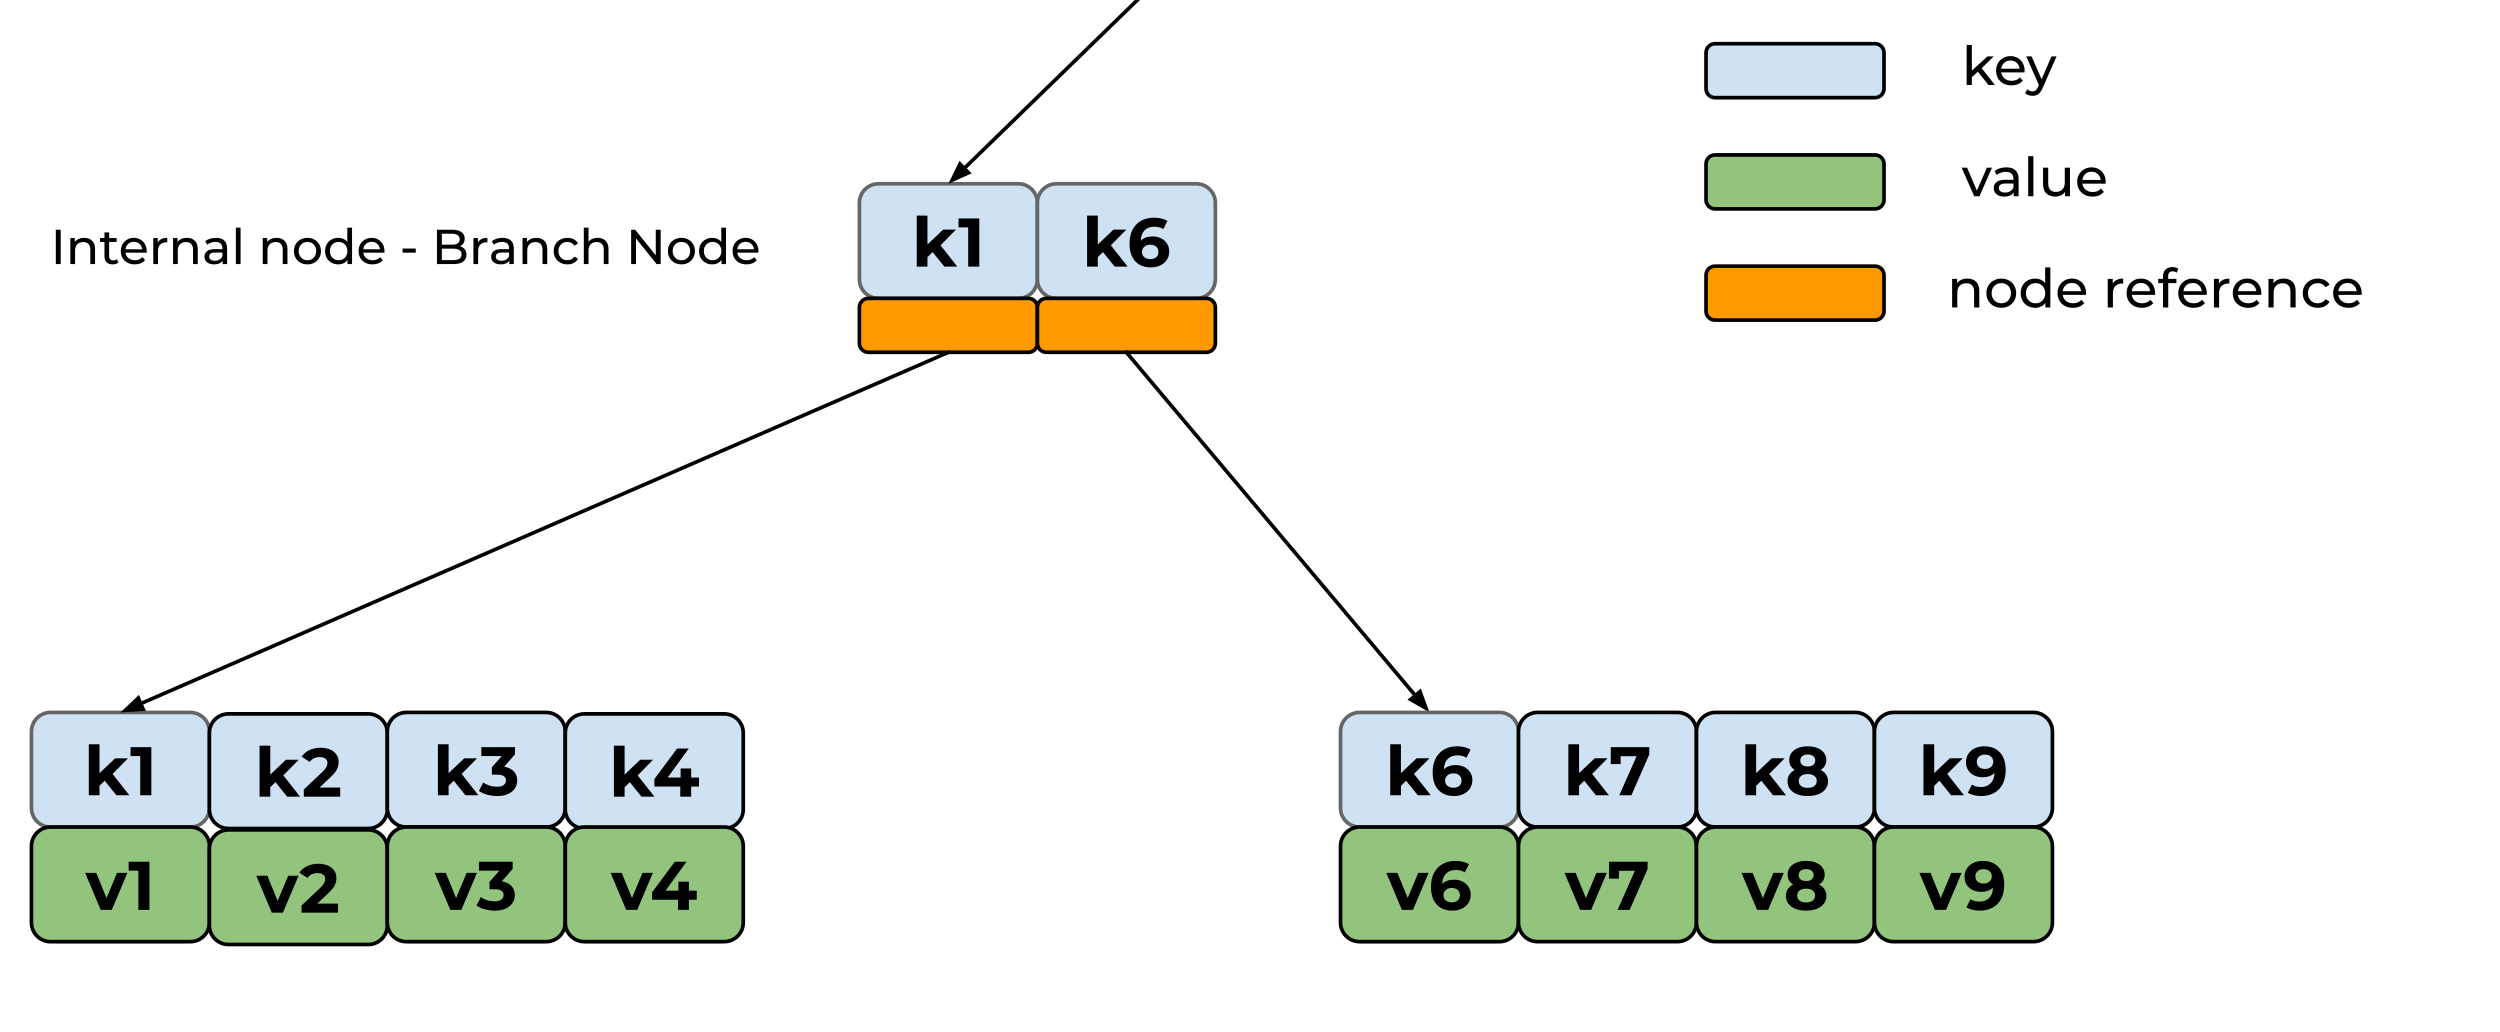 <svg version="1.1" viewBox="0.0 0.0 678.659 280.249" fill="none" stroke="none" stroke-linecap="square" stroke-miterlimit="10" xmlns:xlink="http://www.w3.org/1999/xlink" xmlns="http://www.w3.org/2000/svg"><clipPath id="p.0"><path d="m0 0l678.659 0l0 280.249l-678.659 0l0 -280.249z" clip-rule="nonzero"/></clipPath><g clip-path="url(#p.0)"><path fill="#000000" fill-opacity="0.0" d="m0 0l678.659 0l0 280.249l-678.659 0z" fill-rule="evenodd"/><path fill="#cfe2f3" d="m233.297 55.075l0 0c0 -2.864 2.322 -5.186 5.186 -5.186l37.942 0c1.376 0 2.695 0.546 3.667 1.519c0.973 0.973 1.519 2.292 1.519 3.667l0 20.745c0 2.864 -2.322 5.186 -5.186 5.186l-37.942 0c-2.864 0 -5.186 -2.322 -5.186 -5.186z" fill-rule="evenodd"/><path stroke="#666666" stroke-width="1.0" stroke-linejoin="round" stroke-linecap="butt" d="m233.297 55.075l0 0c0 -2.864 2.322 -5.186 5.186 -5.186l37.942 0c1.376 0 2.695 0.546 3.667 1.519c0.973 0.973 1.519 2.292 1.519 3.667l0 20.745c0 2.864 -2.322 5.186 -5.186 5.186l-37.942 0c-2.864 0 -5.186 -2.322 -5.186 -5.186z" fill-rule="evenodd"/><path fill="#000000" d="m253.177 68.43l-1.406 1.375l0 2.562l-2.906 0l0 -13.844l2.906 0l0 7.844l4.25 -4.031l3.484 0l-4.187 4.25l4.547 5.781l-3.516 0l-3.172 -3.938zm12.665 -9.125l0 13.062l-3.016 0l0 -10.641l-2.625 0l0 -2.422l5.641 0z" fill-rule="nonzero"/><path fill="#ff9900" d="m233.297 83.432l0 0c0 -1.348 1.093 -2.441 2.441 -2.441l43.433 0c0.647 0 1.268 0.257 1.726 0.715c0.458 0.458 0.715 1.079 0.715 1.726l0 9.764c0 1.348 -1.093 2.441 -2.441 2.441l-43.433 0c-1.348 0 -2.441 -1.093 -2.441 -2.441z" fill-rule="evenodd"/><path stroke="#000000" stroke-width="1.0" stroke-linejoin="round" stroke-linecap="butt" d="m233.297 83.432l0 0c0 -1.348 1.093 -2.441 2.441 -2.441l43.433 0c0.647 0 1.268 0.257 1.726 0.715c0.458 0.458 0.715 1.079 0.715 1.726l0 9.764c0 1.348 -1.093 2.441 -2.441 2.441l-43.433 0c-1.348 0 -2.441 -1.093 -2.441 -2.441z" fill-rule="evenodd"/><path fill="#cfe2f3" d="m281.611 55.075l0 0c0 -2.864 2.322 -5.186 5.186 -5.186l37.942 0c1.376 0 2.695 0.546 3.667 1.519c0.973 0.973 1.519 2.292 1.519 3.667l0 20.745c0 2.864 -2.322 5.186 -5.186 5.186l-37.942 0c-2.864 0 -5.186 -2.322 -5.186 -5.186z" fill-rule="evenodd"/><path stroke="#666666" stroke-width="1.0" stroke-linejoin="round" stroke-linecap="butt" d="m281.611 55.075l0 0c0 -2.864 2.322 -5.186 5.186 -5.186l37.942 0c1.376 0 2.695 0.546 3.667 1.519c0.973 0.973 1.519 2.292 1.519 3.667l0 20.745c0 2.864 -2.322 5.186 -5.186 5.186l-37.942 0c-2.864 0 -5.186 -2.322 -5.186 -5.186z" fill-rule="evenodd"/><path fill="#000000" d="m299.419 68.43l-1.406 1.375l0 2.562l-2.906 0l0 -13.844l2.906 0l0 7.844l4.25 -4.031l3.484 0l-4.188 4.25l4.547 5.781l-3.516 0l-3.172 -3.938zm13.486 -4.25q1.25 0 2.266 0.5q1.031 0.5 1.625 1.438q0.609 0.922 0.609 2.125q0 1.312 -0.656 2.297q-0.656 0.984 -1.781 1.516q-1.125 0.531 -2.516 0.531q-2.734 0 -4.281 -1.672q-1.547 -1.688 -1.547 -4.797q0 -2.219 0.828 -3.797q0.844 -1.594 2.344 -2.406q1.5 -0.828 3.484 -0.828q1.047 0 2.0 0.234q0.969 0.234 1.641 0.656l-1.125 2.219q-0.969 -0.656 -2.438 -0.656q-1.672 0 -2.641 0.984q-0.969 0.969 -1.047 2.812q1.156 -1.156 3.234 -1.156zm-0.609 6.156q0.969 0 1.562 -0.516q0.609 -0.531 0.609 -1.422q0 -0.906 -0.609 -1.438q-0.594 -0.531 -1.609 -0.531q-0.984 0 -1.625 0.562q-0.625 0.547 -0.625 1.406q0 0.859 0.609 1.406q0.609 0.531 1.688 0.531z" fill-rule="nonzero"/><path fill="#ff9900" d="m281.612 83.432l0 0c0 -1.348 1.093 -2.441 2.441 -2.441l43.433 0c0.647 0 1.268 0.257 1.726 0.715c0.458 0.458 0.715 1.079 0.715 1.726l0 9.764c0 1.348 -1.093 2.441 -2.441 2.441l-43.433 0c-1.348 0 -2.441 -1.093 -2.441 -2.441z" fill-rule="evenodd"/><path stroke="#000000" stroke-width="1.0" stroke-linejoin="round" stroke-linecap="butt" d="m281.612 83.432l0 0c0 -1.348 1.093 -2.441 2.441 -2.441l43.433 0c0.647 0 1.268 0.257 1.726 0.715c0.458 0.458 0.715 1.079 0.715 1.726l0 9.764c0 1.348 -1.093 2.441 -2.441 2.441l-43.433 0c-1.348 0 -2.441 -1.093 -2.441 -2.441z" fill-rule="evenodd"/><path fill="#cfe2f3" d="m8.538 198.589l0 0c0 -2.864 2.322 -5.186 5.186 -5.186l37.942 0c1.376 0 2.695 0.546 3.667 1.519c0.973 0.973 1.519 2.292 1.519 3.667l0 20.745c0 2.864 -2.322 5.186 -5.186 5.186l-37.942 0c-2.864 0 -5.186 -2.322 -5.186 -5.186z" fill-rule="evenodd"/><path stroke="#666666" stroke-width="1.0" stroke-linejoin="round" stroke-linecap="butt" d="m8.538 198.589l0 0c0 -2.864 2.322 -5.186 5.186 -5.186l37.942 0c1.376 0 2.695 0.546 3.667 1.519c0.973 0.973 1.519 2.292 1.519 3.667l0 20.745c0 2.864 -2.322 5.186 -5.186 5.186l-37.942 0c-2.864 0 -5.186 -2.322 -5.186 -5.186z" fill-rule="evenodd"/><path fill="#000000" d="m28.418 211.944l-1.406 1.375l0 2.562l-2.906 0l0 -13.844l2.906 0l0 7.844l4.25 -4.031l3.484 0l-4.187 4.25l4.547 5.781l-3.516 0l-3.172 -3.938zm12.665 -9.125l0 13.062l-3.016 0l0 -10.641l-2.625 0l0 -2.422l5.641 0z" fill-rule="nonzero"/><path fill="#93c47d" d="m8.537 229.697l0 0c0 -2.864 2.322 -5.186 5.186 -5.186l37.942 0c1.376 0 2.695 0.546 3.667 1.519c0.973 0.973 1.519 2.292 1.519 3.667l0 20.745c0 2.864 -2.322 5.186 -5.186 5.186l-37.942 0c-2.864 0 -5.186 -2.322 -5.186 -5.186z" fill-rule="evenodd"/><path stroke="#000000" stroke-width="1.0" stroke-linejoin="round" stroke-linecap="butt" d="m8.537 229.697l0 0c0 -2.864 2.322 -5.186 5.186 -5.186l37.942 0c1.376 0 2.695 0.546 3.667 1.519c0.973 0.973 1.519 2.292 1.519 3.667l0 20.745c0 2.864 -2.322 5.186 -5.186 5.186l-37.942 0c-2.864 0 -5.186 -2.322 -5.186 -5.186z" fill-rule="evenodd"/><path fill="#000000" d="m34.586 236.958l-4.234 10.031l-3.016 0l-4.219 -10.031l3.016 0l2.781 6.828l2.859 -6.828l2.812 0zm5.983 -3.031l0 13.062l-3.016 0l0 -10.641l-2.625 0l0 -2.422l5.641 0z" fill-rule="nonzero"/><path fill="#cfe2f3" d="m56.838 198.975l0 0c0 -2.864 2.322 -5.186 5.186 -5.186l37.942 0c1.376 0 2.695 0.546 3.667 1.519c0.973 0.973 1.519 2.292 1.519 3.667l0 20.745c0 2.864 -2.322 5.186 -5.186 5.186l-37.942 0c-2.864 0 -5.186 -2.322 -5.186 -5.186z" fill-rule="evenodd"/><path stroke="#000000" stroke-width="1.0" stroke-linejoin="round" stroke-linecap="butt" d="m56.838 198.975l0 0c0 -2.864 2.322 -5.186 5.186 -5.186l37.942 0c1.376 0 2.695 0.546 3.667 1.519c0.973 0.973 1.519 2.292 1.519 3.667l0 20.745c0 2.864 -2.322 5.186 -5.186 5.186l-37.942 0c-2.864 0 -5.186 -2.322 -5.186 -5.186z" fill-rule="evenodd"/><path fill="#000000" d="m74.777 212.33l-1.406 1.375l0 2.562l-2.906 0l0 -13.844l2.906 0l0 7.844l4.25 -4.031l3.484 0l-4.188 4.25l4.547 5.781l-3.516 0l-3.172 -3.938zm17.571 1.469l0 2.469l-9.875 0l0 -1.953l5.047 -4.766q0.797 -0.766 1.078 -1.312q0.281 -0.547 0.281 -1.094q0 -0.781 -0.531 -1.203q-0.531 -0.422 -1.562 -0.422q-0.859 0 -1.547 0.328q-0.688 0.328 -1.156 0.984l-2.203 -1.422q0.766 -1.141 2.109 -1.781q1.344 -0.641 3.078 -0.641q1.453 0 2.547 0.484q1.094 0.469 1.703 1.344q0.609 0.859 0.609 2.031q0 1.062 -0.453 2.0q-0.453 0.922 -1.734 2.125l-3.0 2.828l5.609 0z" fill-rule="nonzero"/><path fill="#93c47d" d="m56.838 230.471l0 0c0 -2.864 2.322 -5.186 5.186 -5.186l37.942 0c1.376 0 2.695 0.546 3.667 1.519c0.973 0.973 1.519 2.292 1.519 3.667l0 20.745c0 2.864 -2.322 5.186 -5.186 5.186l-37.942 0c-2.864 0 -5.186 -2.322 -5.186 -5.186z" fill-rule="evenodd"/><path stroke="#000000" stroke-width="1.0" stroke-linejoin="round" stroke-linecap="butt" d="m56.838 230.471l0 0c0 -2.864 2.322 -5.186 5.186 -5.186l37.942 0c1.376 0 2.695 0.546 3.667 1.519c0.973 0.973 1.519 2.292 1.519 3.667l0 20.745c0 2.864 -2.322 5.186 -5.186 5.186l-37.942 0c-2.864 0 -5.186 -2.322 -5.186 -5.186z" fill-rule="evenodd"/><path fill="#000000" d="m81.039 237.732l-4.234 10.031l-3.016 0l-4.219 -10.031l3.016 0l2.781 6.828l2.859 -6.828l2.812 0zm10.702 7.562l0 2.469l-9.875 0l0 -1.953l5.047 -4.766q0.797 -0.766 1.078 -1.312q0.281 -0.547 0.281 -1.094q0 -0.781 -0.531 -1.203q-0.531 -0.422 -1.562 -0.422q-0.859 0 -1.547 0.328q-0.688 0.328 -1.156 0.984l-2.203 -1.422q0.766 -1.141 2.109 -1.781q1.344 -0.641 3.078 -0.641q1.453 0 2.547 0.484q1.094 0.469 1.703 1.344q0.609 0.859 0.609 2.031q0 1.062 -0.453 2.0q-0.453 0.922 -1.734 2.125l-3.0 2.828l5.609 0z" fill-rule="nonzero"/><path fill="#000000" fill-opacity="0.0" d="m257.454 95.636l-224.756 97.764" fill-rule="evenodd"/><path stroke="#000000" stroke-width="1.0" stroke-linejoin="round" stroke-linecap="butt" d="m257.454 95.636l-219.254 95.371" fill-rule="evenodd"/><path fill="#000000" stroke="#000000" stroke-width="1.0" stroke-linecap="butt" d="m37.541 189.492l-3.503 3.325l4.82 -0.296z" fill-rule="evenodd"/><path fill="#000000" fill-opacity="0.0" d="m305.769 95.636l82.299 97.764" fill-rule="evenodd"/><path stroke="#000000" stroke-width="1.0" stroke-linejoin="round" stroke-linecap="butt" d="m305.769 95.636l78.435 93.174" fill-rule="evenodd"/><path fill="#000000" stroke="#000000" stroke-width="1.0" stroke-linecap="butt" d="m382.941 189.874l4.186 2.408l-1.659 -4.535z" fill-rule="evenodd"/><path fill="#cfe2f3" d="m105.14 198.589l0 0c0 -2.864 2.322 -5.186 5.186 -5.186l37.942 0c1.376 0 2.695 0.546 3.667 1.519c0.973 0.973 1.519 2.292 1.519 3.667l0 20.745c0 2.864 -2.322 5.186 -5.186 5.186l-37.942 0c-2.864 0 -5.186 -2.322 -5.186 -5.186z" fill-rule="evenodd"/><path stroke="#000000" stroke-width="1.0" stroke-linejoin="round" stroke-linecap="butt" d="m105.14 198.589l0 0c0 -2.864 2.322 -5.186 5.186 -5.186l37.942 0c1.376 0 2.695 0.546 3.667 1.519c0.973 0.973 1.519 2.292 1.519 3.667l0 20.745c0 2.864 -2.322 5.186 -5.186 5.186l-37.942 0c-2.864 0 -5.186 -2.322 -5.186 -5.186z" fill-rule="evenodd"/><path fill="#000000" d="m123.182 211.944l-1.406 1.375l0 2.562l-2.906 0l0 -13.844l2.906 0l0 7.844l4.25 -4.031l3.484 0l-4.188 4.25l4.547 5.781l-3.516 0l-3.172 -3.938zm13.672 -3.812q1.719 0.281 2.625 1.281q0.922 1.0 0.922 2.469q0 1.141 -0.609 2.109q-0.594 0.953 -1.812 1.531q-1.219 0.578 -2.984 0.578q-1.391 0 -2.719 -0.359q-1.328 -0.359 -2.266 -1.031l1.172 -2.312q0.75 0.562 1.719 0.875q0.984 0.297 2.016 0.297q1.141 0 1.781 -0.438q0.656 -0.438 0.656 -1.25q0 -1.594 -2.438 -1.594l-1.391 0l0 -2.0l2.688 -3.047l-5.547 0l0 -2.422l9.141 0l0 1.969l-2.953 3.344z" fill-rule="nonzero"/><path fill="#93c47d" d="m105.139 229.698l0 0c0 -2.864 2.322 -5.186 5.186 -5.186l37.942 0c1.376 0 2.695 0.546 3.667 1.519c0.973 0.973 1.519 2.292 1.519 3.667l0 20.745c0 2.864 -2.322 5.186 -5.186 5.186l-37.942 0c-2.864 0 -5.186 -2.322 -5.186 -5.186z" fill-rule="evenodd"/><path stroke="#000000" stroke-width="1.0" stroke-linejoin="round" stroke-linecap="butt" d="m105.139 229.698l0 0c0 -2.864 2.322 -5.186 5.186 -5.186l37.942 0c1.376 0 2.695 0.546 3.667 1.519c0.973 0.973 1.519 2.292 1.519 3.667l0 20.745c0 2.864 -2.322 5.186 -5.186 5.186l-37.942 0c-2.864 0 -5.186 -2.322 -5.186 -5.186z" fill-rule="evenodd"/><path fill="#000000" d="m129.481 236.96l-4.234 10.031l-3.016 0l-4.219 -10.031l3.016 0l2.781 6.828l2.859 -6.828l2.813 0zm6.728 2.281q1.719 0.281 2.625 1.281q0.922 1.0 0.922 2.469q0 1.141 -0.609 2.109q-0.594 0.953 -1.812 1.531q-1.219 0.578 -2.984 0.578q-1.391 0 -2.719 -0.359q-1.328 -0.359 -2.266 -1.031l1.172 -2.312q0.75 0.562 1.719 0.875q0.984 0.297 2.016 0.297q1.141 0 1.781 -0.438q0.656 -0.438 0.656 -1.25q0 -1.594 -2.438 -1.594l-1.391 0l0 -2.0l2.688 -3.047l-5.547 0l0 -2.422l9.141 0l0 1.969l-2.953 3.344z" fill-rule="nonzero"/><path fill="#cfe2f3" d="m153.455 198.975l0 0c0 -2.864 2.322 -5.186 5.186 -5.186l37.942 0c1.376 0 2.695 0.546 3.667 1.519c0.973 0.973 1.519 2.292 1.519 3.667l0 20.745c0 2.864 -2.322 5.186 -5.186 5.186l-37.942 0c-2.864 0 -5.186 -2.322 -5.186 -5.186z" fill-rule="evenodd"/><path stroke="#000000" stroke-width="1.0" stroke-linejoin="round" stroke-linecap="butt" d="m153.455 198.975l0 0c0 -2.864 2.322 -5.186 5.186 -5.186l37.942 0c1.376 0 2.695 0.546 3.667 1.519c0.973 0.973 1.519 2.292 1.519 3.667l0 20.745c0 2.864 -2.322 5.186 -5.186 5.186l-37.942 0c-2.864 0 -5.186 -2.322 -5.186 -5.186z" fill-rule="evenodd"/><path fill="#000000" d="m170.965 212.33l-1.406 1.375l0 2.562l-2.906 0l0 -13.844l2.906 0l0 7.844l4.25 -4.031l3.484 0l-4.188 4.25l4.547 5.781l-3.516 0l-3.172 -3.938zm18.784 1.188l-2.125 0l0 2.75l-2.953 0l0 -2.75l-7.031 0l0 -2.031l6.156 -8.281l3.172 0l-5.703 7.859l3.5 0l0 -2.453l2.859 0l0 2.453l2.125 0l0 2.453z" fill-rule="nonzero"/><path fill="#93c47d" d="m153.454 229.698l0 0c0 -2.864 2.322 -5.186 5.186 -5.186l37.942 0c1.376 0 2.695 0.546 3.667 1.519c0.973 0.973 1.519 2.292 1.519 3.667l0 20.745c0 2.864 -2.322 5.186 -5.186 5.186l-37.942 0c-2.864 0 -5.186 -2.322 -5.186 -5.186z" fill-rule="evenodd"/><path stroke="#000000" stroke-width="1.0" stroke-linejoin="round" stroke-linecap="butt" d="m153.454 229.698l0 0c0 -2.864 2.322 -5.186 5.186 -5.186l37.942 0c1.376 0 2.695 0.546 3.667 1.519c0.973 0.973 1.519 2.292 1.519 3.667l0 20.745c0 2.864 -2.322 5.186 -5.186 5.186l-37.942 0c-2.864 0 -5.186 -2.322 -5.186 -5.186z" fill-rule="evenodd"/><path fill="#000000" d="m177.227 236.96l-4.234 10.031l-3.016 0l-4.219 -10.031l3.016 0l2.781 6.828l2.859 -6.828l2.812 0zm11.915 7.281l-2.125 0l0 2.75l-2.953 0l0 -2.75l-7.031 0l0 -2.031l6.156 -8.281l3.172 0l-5.703 7.859l3.5 0l0 -2.453l2.859 0l0 2.453l2.125 0l0 2.453z" fill-rule="nonzero"/><path fill="#cfe2f3" d="m363.901 198.585l0 0c0 -2.864 2.322 -5.186 5.186 -5.186l37.942 0c1.376 0 2.695 0.546 3.667 1.519c0.973 0.973 1.519 2.292 1.519 3.667l0 20.745c0 2.864 -2.322 5.186 -5.186 5.186l-37.942 0c-2.864 0 -5.186 -2.322 -5.186 -5.186z" fill-rule="evenodd"/><path stroke="#666666" stroke-width="1.0" stroke-linejoin="round" stroke-linecap="butt" d="m363.901 198.585l0 0c0 -2.864 2.322 -5.186 5.186 -5.186l37.942 0c1.376 0 2.695 0.546 3.667 1.519c0.973 0.973 1.519 2.292 1.519 3.667l0 20.745c0 2.864 -2.322 5.186 -5.186 5.186l-37.942 0c-2.864 0 -5.186 -2.322 -5.186 -5.186z" fill-rule="evenodd"/><path fill="#000000" d="m381.709 211.94l-1.406 1.375l0 2.562l-2.906 0l0 -13.844l2.906 0l0 7.844l4.25 -4.031l3.484 0l-4.188 4.25l4.547 5.781l-3.516 0l-3.172 -3.938zm13.486 -4.25q1.25 0 2.266 0.5q1.031 0.5 1.625 1.438q0.609 0.922 0.609 2.125q0 1.312 -0.656 2.297q-0.656 0.984 -1.781 1.516q-1.125 0.531 -2.516 0.531q-2.734 0 -4.281 -1.672q-1.547 -1.688 -1.547 -4.797q0 -2.219 0.828 -3.797q0.844 -1.594 2.344 -2.406q1.5 -0.828 3.484 -0.828q1.047 0 2.0 0.234q0.969 0.234 1.641 0.656l-1.125 2.219q-0.969 -0.656 -2.438 -0.656q-1.672 0 -2.641 0.984q-0.969 0.969 -1.047 2.812q1.156 -1.156 3.234 -1.156zm-0.609 6.156q0.969 0 1.562 -0.516q0.609 -0.531 0.609 -1.422q0 -0.906 -0.609 -1.438q-0.594 -0.531 -1.609 -0.531q-0.984 0 -1.625 0.562q-0.625 0.547 -0.625 1.406q0 0.859 0.609 1.406q0.609 0.531 1.688 0.531z" fill-rule="nonzero"/><path fill="#93c47d" d="m363.9 229.697l0 0c0 -2.864 2.322 -5.186 5.186 -5.186l37.942 0c1.376 0 2.695 0.546 3.667 1.519c0.973 0.973 1.519 2.292 1.519 3.667l0 20.745c0 2.864 -2.322 5.186 -5.186 5.186l-37.942 0c-2.864 0 -5.186 -2.322 -5.186 -5.186z" fill-rule="evenodd"/><path stroke="#000000" stroke-width="1.0" stroke-linejoin="round" stroke-linecap="butt" d="m363.9 229.697l0 0c0 -2.864 2.322 -5.186 5.186 -5.186l37.942 0c1.376 0 2.695 0.546 3.667 1.519c0.973 0.973 1.519 2.292 1.519 3.667l0 20.745c0 2.864 -2.322 5.186 -5.186 5.186l-37.942 0c-2.864 0 -5.186 -2.322 -5.186 -5.186z" fill-rule="evenodd"/><path fill="#000000" d="m387.812 236.958l-4.234 10.031l-3.016 0l-4.219 -10.031l3.016 0l2.781 6.828l2.859 -6.828l2.812 0zm6.934 1.844q1.25 0 2.266 0.5q1.031 0.5 1.625 1.438q0.609 0.922 0.609 2.125q0 1.312 -0.656 2.297q-0.656 0.984 -1.781 1.516q-1.125 0.531 -2.516 0.531q-2.734 0 -4.281 -1.672q-1.547 -1.688 -1.547 -4.797q0 -2.219 0.828 -3.797q0.844 -1.594 2.344 -2.406q1.5 -0.828 3.484 -0.828q1.047 0 2.0 0.234q0.969 0.234 1.641 0.656l-1.125 2.219q-0.969 -0.656 -2.438 -0.656q-1.672 0 -2.641 0.984q-0.969 0.969 -1.047 2.812q1.156 -1.156 3.234 -1.156zm-0.609 6.156q0.969 0 1.562 -0.516q0.609 -0.531 0.609 -1.422q0 -0.906 -0.609 -1.438q-0.594 -0.531 -1.609 -0.531q-0.984 0 -1.625 0.562q-0.625 0.547 -0.625 1.406q0 0.859 0.609 1.406q0.609 0.531 1.688 0.531z" fill-rule="nonzero"/><path fill="#cfe2f3" d="m412.216 198.585l0 0c0 -2.864 2.322 -5.186 5.186 -5.186l37.942 0c1.376 0 2.695 0.546 3.667 1.519c0.973 0.973 1.519 2.292 1.519 3.667l0 20.745c0 2.864 -2.322 5.186 -5.186 5.186l-37.942 0c-2.864 0 -5.186 -2.322 -5.186 -5.186z" fill-rule="evenodd"/><path stroke="#000000" stroke-width="1.0" stroke-linejoin="round" stroke-linecap="butt" d="m412.216 198.585l0 0c0 -2.864 2.322 -5.186 5.186 -5.186l37.942 0c1.376 0 2.695 0.546 3.667 1.519c0.973 0.973 1.519 2.292 1.519 3.667l0 20.745c0 2.864 -2.322 5.186 -5.186 5.186l-37.942 0c-2.864 0 -5.186 -2.322 -5.186 -5.186z" fill-rule="evenodd"/><path fill="#000000" d="m430.062 211.94l-1.406 1.375l0 2.562l-2.906 0l0 -13.844l2.906 0l0 7.844l4.25 -4.031l3.484 0l-4.188 4.25l4.547 5.781l-3.516 0l-3.172 -3.938zm17.666 -9.125l0 1.969l-4.859 11.094l-3.281 0l4.688 -10.594l-4.328 0l0 2.125l-2.688 0l0 -4.594l10.469 0z" fill-rule="nonzero"/><path fill="#93c47d" d="m412.216 229.694l0 0c0 -2.864 2.322 -5.186 5.186 -5.186l37.942 0c1.376 0 2.695 0.546 3.667 1.519c0.973 0.973 1.519 2.292 1.519 3.667l0 20.745c0 2.864 -2.322 5.186 -5.186 5.186l-37.942 0c-2.864 0 -5.186 -2.322 -5.186 -5.186z" fill-rule="evenodd"/><path stroke="#000000" stroke-width="1.0" stroke-linejoin="round" stroke-linecap="butt" d="m412.216 229.694l0 0c0 -2.864 2.322 -5.186 5.186 -5.186l37.942 0c1.376 0 2.695 0.546 3.667 1.519c0.973 0.973 1.519 2.292 1.519 3.667l0 20.745c0 2.864 -2.322 5.186 -5.186 5.186l-37.942 0c-2.864 0 -5.186 -2.322 -5.186 -5.186z" fill-rule="evenodd"/><path fill="#000000" d="m436.184 236.956l-4.234 10.031l-3.016 0l-4.219 -10.031l3.016 0l2.781 6.828l2.859 -6.828l2.812 0zm11.077 -3.031l0 1.969l-4.859 11.094l-3.281 0l4.688 -10.594l-4.328 0l0 2.125l-2.688 0l0 -4.594l10.469 0z" fill-rule="nonzero"/><path fill="#cfe2f3" d="m460.531 198.585l0 0c0 -2.864 2.322 -5.186 5.186 -5.186l37.942 0c1.376 0 2.695 0.546 3.667 1.519c0.973 0.973 1.519 2.292 1.519 3.667l0 20.745c0 2.864 -2.322 5.186 -5.186 5.186l-37.942 0c-2.864 0 -5.186 -2.322 -5.186 -5.186z" fill-rule="evenodd"/><path stroke="#000000" stroke-width="1.0" stroke-linejoin="round" stroke-linecap="butt" d="m460.531 198.585l0 0c0 -2.864 2.322 -5.186 5.186 -5.186l37.942 0c1.376 0 2.695 0.546 3.667 1.519c0.973 0.973 1.519 2.292 1.519 3.667l0 20.745c0 2.864 -2.322 5.186 -5.186 5.186l-37.942 0c-2.864 0 -5.186 -2.322 -5.186 -5.186z" fill-rule="evenodd"/><path fill="#000000" d="m478.135 211.94l-1.406 1.375l0 2.562l-2.906 0l0 -13.844l2.906 0l0 7.844l4.25 -4.031l3.484 0l-4.188 4.25l4.547 5.781l-3.516 0l-3.172 -3.938zm16.108 -2.922q0.984 0.484 1.484 1.266q0.516 0.781 0.516 1.812q0 1.203 -0.688 2.109q-0.688 0.906 -1.938 1.406q-1.25 0.484 -2.891 0.484q-1.641 0 -2.891 -0.484q-1.234 -0.5 -1.922 -1.406q-0.672 -0.906 -0.672 -2.109q0 -1.031 0.5 -1.812q0.516 -0.781 1.469 -1.266q-0.719 -0.453 -1.109 -1.125q-0.391 -0.688 -0.391 -1.562q0 -1.141 0.625 -1.984q0.641 -0.844 1.781 -1.297q1.141 -0.453 2.609 -0.453q1.484 0 2.625 0.453q1.156 0.453 1.781 1.297q0.641 0.844 0.641 1.984q0 0.875 -0.391 1.562q-0.391 0.672 -1.141 1.125zm-3.516 -4.203q-0.922 0 -1.469 0.438q-0.547 0.438 -0.547 1.203q0 0.75 0.531 1.188q0.547 0.422 1.484 0.422q0.938 0 1.484 -0.422q0.562 -0.438 0.562 -1.188q0 -0.766 -0.562 -1.203q-0.547 -0.438 -1.484 -0.438zm0 9.062q1.141 0 1.797 -0.5q0.656 -0.516 0.656 -1.375q0 -0.859 -0.656 -1.359q-0.656 -0.516 -1.797 -0.516q-1.125 0 -1.781 0.516q-0.641 0.5 -0.641 1.359q0 0.875 0.641 1.375q0.656 0.5 1.781 0.5z" fill-rule="nonzero"/><path fill="#93c47d" d="m460.531 229.694l0 0c0 -2.864 2.322 -5.186 5.186 -5.186l37.942 0c1.376 0 2.695 0.546 3.667 1.519c0.973 0.973 1.519 2.292 1.519 3.667l0 20.745c0 2.864 -2.322 5.186 -5.186 5.186l-37.942 0c-2.864 0 -5.186 -2.322 -5.186 -5.186z" fill-rule="evenodd"/><path stroke="#000000" stroke-width="1.0" stroke-linejoin="round" stroke-linecap="butt" d="m460.531 229.694l0 0c0 -2.864 2.322 -5.186 5.186 -5.186l37.942 0c1.376 0 2.695 0.546 3.667 1.519c0.973 0.973 1.519 2.292 1.519 3.667l0 20.745c0 2.864 -2.322 5.186 -5.186 5.186l-37.942 0c-2.864 0 -5.186 -2.322 -5.186 -5.186z" fill-rule="evenodd"/><path fill="#000000" d="m484.228 236.956l-4.234 10.031l-3.016 0l-4.219 -10.031l3.016 0l2.781 6.828l2.859 -6.828l2.812 0zm9.575 3.172q0.984 0.484 1.484 1.266q0.516 0.781 0.516 1.812q0 1.203 -0.688 2.109q-0.688 0.906 -1.938 1.406q-1.25 0.484 -2.891 0.484q-1.641 0 -2.891 -0.484q-1.234 -0.5 -1.922 -1.406q-0.672 -0.906 -0.672 -2.109q0 -1.031 0.5 -1.812q0.516 -0.781 1.469 -1.266q-0.719 -0.453 -1.109 -1.125q-0.391 -0.688 -0.391 -1.562q0 -1.141 0.625 -1.984q0.641 -0.844 1.781 -1.297q1.141 -0.453 2.609 -0.453q1.484 0 2.625 0.453q1.156 0.453 1.781 1.297q0.641 0.844 0.641 1.984q0 0.875 -0.391 1.562q-0.391 0.672 -1.141 1.125zm-3.516 -4.203q-0.922 0 -1.469 0.438q-0.547 0.438 -0.547 1.203q0 0.75 0.531 1.188q0.547 0.422 1.484 0.422q0.938 0 1.484 -0.422q0.562 -0.438 0.562 -1.188q0 -0.766 -0.562 -1.203q-0.547 -0.438 -1.484 -0.438zm0 9.062q1.141 0 1.797 -0.5q0.656 -0.516 0.656 -1.375q0 -0.859 -0.656 -1.359q-0.656 -0.516 -1.797 -0.516q-1.125 0 -1.781 0.516q-0.641 0.5 -0.641 1.359q0 0.875 0.641 1.375q0.656 0.5 1.781 0.5z" fill-rule="nonzero"/><path fill="#cfe2f3" d="m508.846 198.585l0 0c0 -2.864 2.322 -5.186 5.186 -5.186l37.942 0c1.375 0 2.695 0.546 3.667 1.519c0.973 0.973 1.519 2.292 1.519 3.667l0 20.745c0 2.864 -2.322 5.186 -5.186 5.186l-37.942 0c-2.864 0 -5.186 -2.322 -5.186 -5.186z" fill-rule="evenodd"/><path stroke="#000000" stroke-width="1.0" stroke-linejoin="round" stroke-linecap="butt" d="m508.846 198.585l0 0c0 -2.864 2.322 -5.186 5.186 -5.186l37.942 0c1.375 0 2.695 0.546 3.667 1.519c0.973 0.973 1.519 2.292 1.519 3.667l0 20.745c0 2.864 -2.322 5.186 -5.186 5.186l-37.942 0c-2.864 0 -5.186 -2.322 -5.186 -5.186z" fill-rule="evenodd"/><path fill="#000000" d="m526.468 211.94l-1.406 1.375l0 2.562l-2.906 0l0 -13.844l2.906 0l0 7.844l4.25 -4.031l3.484 0l-4.188 4.25l4.547 5.781l-3.516 0l-3.172 -3.938zm12.156 -9.344q2.75 0 4.297 1.672q1.547 1.672 1.547 4.797q0 2.219 -0.828 3.812q-0.828 1.578 -2.344 2.406q-1.516 0.812 -3.484 0.812q-1.047 0 -2.0 -0.234q-0.953 -0.234 -1.625 -0.656l1.125 -2.219q0.953 0.656 2.438 0.656q1.656 0 2.625 -0.984q0.984 -0.984 1.047 -2.828q-1.172 1.172 -3.234 1.172q-1.25 0 -2.281 -0.5q-1.031 -0.5 -1.625 -1.422q-0.594 -0.922 -0.594 -2.141q0 -1.312 0.641 -2.297q0.656 -0.984 1.781 -1.516q1.141 -0.531 2.516 -0.531zm0.234 6.156q0.984 0 1.609 -0.547q0.625 -0.562 0.625 -1.406q0 -0.859 -0.609 -1.406q-0.609 -0.547 -1.672 -0.547q-0.969 0 -1.578 0.531q-0.594 0.516 -0.594 1.422q0 0.891 0.594 1.422q0.609 0.531 1.625 0.531z" fill-rule="nonzero"/><path fill="#93c47d" d="m508.845 229.694l0 0c0 -2.864 2.322 -5.186 5.186 -5.186l37.942 0c1.376 0 2.695 0.546 3.667 1.519c0.973 0.973 1.519 2.292 1.519 3.667l0 20.745c0 2.864 -2.322 5.186 -5.186 5.186l-37.942 0c-2.864 0 -5.186 -2.322 -5.186 -5.186z" fill-rule="evenodd"/><path stroke="#000000" stroke-width="1.0" stroke-linejoin="round" stroke-linecap="butt" d="m508.845 229.694l0 0c0 -2.864 2.322 -5.186 5.186 -5.186l37.942 0c1.376 0 2.695 0.546 3.667 1.519c0.973 0.973 1.519 2.292 1.519 3.667l0 20.745c0 2.864 -2.322 5.186 -5.186 5.186l-37.942 0c-2.864 0 -5.186 -2.322 -5.186 -5.186z" fill-rule="evenodd"/><path fill="#000000" d="m532.515 236.956l-4.234 10.031l-3.016 0l-4.219 -10.031l3.016 0l2.781 6.828l2.859 -6.828l2.812 0zm5.716 -3.25q2.75 0 4.297 1.672q1.547 1.672 1.547 4.797q0 2.219 -0.828 3.812q-0.828 1.578 -2.344 2.406q-1.516 0.812 -3.484 0.812q-1.047 0 -2.0 -0.234q-0.953 -0.234 -1.625 -0.656l1.125 -2.219q0.953 0.656 2.438 0.656q1.656 0 2.625 -0.984q0.984 -0.984 1.047 -2.828q-1.172 1.172 -3.234 1.172q-1.25 0 -2.281 -0.5q-1.031 -0.5 -1.625 -1.422q-0.594 -0.922 -0.594 -2.141q0 -1.312 0.641 -2.297q0.656 -0.984 1.781 -1.516q1.141 -0.531 2.516 -0.531zm0.234 6.156q0.984 0 1.609 -0.547q0.625 -0.562 0.625 -1.406q0 -0.859 -0.609 -1.406q-0.609 -0.547 -1.672 -0.547q-0.969 0 -1.578 0.531q-0.594 0.516 -0.594 1.422q0 0.891 0.594 1.422q0.609 0.531 1.625 0.531z" fill-rule="nonzero"/><path fill="#000000" fill-opacity="0.0" d="m308.762 -0.001l-51.307 49.89" fill-rule="evenodd"/><path stroke="#000000" stroke-width="1.0" stroke-linejoin="round" stroke-linecap="butt" d="m308.762 -0.001l-47.005 45.707" fill-rule="evenodd"/><path fill="#000000" stroke="#000000" stroke-width="1.0" stroke-linecap="butt" d="m260.605 44.522l-2.102 4.348l4.405 -1.979z" fill-rule="evenodd"/><path fill="#000000" fill-opacity="0.0" d="m4.745 49.89l214.866 0l0 31.118l-214.866 0z" fill-rule="evenodd"/><path fill="#000000" d="m15.152 62.362l1.328 0l0 9.328l-1.328 0l0 -9.328zm7.71 2.203q1.344 0 2.141 0.781q0.797 0.766 0.797 2.281l0 4.062l-1.281 0l0 -3.922q0 -1.016 -0.5 -1.531q-0.484 -0.531 -1.406 -0.531q-1.047 0 -1.641 0.609q-0.594 0.609 -0.594 1.734l0 3.641l-1.281 0l0 -7.062l1.219 0l0 1.062q0.391 -0.547 1.047 -0.828q0.656 -0.297 1.5 -0.297zm9.28 6.719q-0.281 0.234 -0.703 0.359q-0.406 0.125 -0.844 0.125q-1.062 0 -1.656 -0.562q-0.578 -0.578 -0.578 -1.641l0 -3.891l-1.203 0l0 -1.047l1.203 0l0 -1.547l1.266 0l0 1.547l2.031 0l0 1.047l-2.031 0l0 3.828q0 0.578 0.281 0.891q0.297 0.297 0.828 0.297q0.594 0 1.0 -0.328l0.406 0.922zm7.684 -3.078q0 0.141 -0.016 0.375l-5.734 0q0.109 0.938 0.812 1.5q0.703 0.562 1.734 0.562q1.281 0 2.047 -0.844l0.703 0.828q-0.484 0.562 -1.203 0.859q-0.703 0.281 -1.578 0.281q-1.125 0 -2.0 -0.453q-0.859 -0.469 -1.328 -1.297q-0.469 -0.828 -0.469 -1.859q0 -1.031 0.453 -1.844q0.469 -0.828 1.266 -1.281q0.812 -0.469 1.828 -0.469q1.016 0 1.797 0.469q0.797 0.453 1.234 1.281q0.453 0.812 0.453 1.891zm-3.484 -2.562q-0.922 0 -1.547 0.562q-0.609 0.547 -0.719 1.453l4.531 0q-0.109 -0.891 -0.734 -1.453q-0.609 -0.562 -1.531 -0.562zm6.485 0.172q0.328 -0.609 0.984 -0.922q0.656 -0.328 1.594 -0.328l0 1.234q-0.109 -0.016 -0.297 -0.016q-1.047 0 -1.641 0.625q-0.578 0.609 -0.578 1.766l0 3.516l-1.281 0l0 -7.062l1.219 0l0 1.188zm7.918 -1.25q1.344 0 2.141 0.781q0.797 0.766 0.797 2.281l0 4.062l-1.281 0l0 -3.922q0 -1.016 -0.5 -1.531q-0.484 -0.531 -1.406 -0.531q-1.047 0 -1.641 0.609q-0.594 0.609 -0.594 1.734l0 3.641l-1.281 0l0 -7.062l1.219 0l0 1.062q0.391 -0.547 1.047 -0.828q0.656 -0.297 1.5 -0.297zm7.873 0q1.469 0 2.25 0.719q0.781 0.719 0.781 2.141l0 4.266l-1.219 0l0 -0.938q-0.312 0.5 -0.906 0.766q-0.594 0.25 -1.406 0.25q-1.188 0 -1.906 -0.562q-0.703 -0.578 -0.703 -1.516q0 -0.938 0.672 -1.5q0.688 -0.562 2.156 -0.562l2.031 0l0 -0.25q0 -0.828 -0.484 -1.266q-0.469 -0.453 -1.406 -0.453q-0.625 0 -1.234 0.219q-0.594 0.203 -1.0 0.547l-0.547 -0.953q0.547 -0.438 1.312 -0.672q0.766 -0.234 1.609 -0.234zm-0.297 6.219q0.734 0 1.266 -0.328q0.547 -0.328 0.781 -0.922l0 -0.984l-1.969 0q-1.625 0 -1.625 1.094q0 0.531 0.406 0.844q0.422 0.297 1.141 0.297zm5.705 -8.984l1.281 0l0 9.891l-1.281 0l0 -9.891zm11.069 2.766q1.344 0 2.141 0.781q0.797 0.766 0.797 2.281l0 4.062l-1.281 0l0 -3.922q0 -1.016 -0.5 -1.531q-0.484 -0.531 -1.406 -0.531q-1.047 0 -1.641 0.609q-0.594 0.609 -0.594 1.734l0 3.641l-1.281 0l0 -7.062l1.219 0l0 1.062q0.391 -0.547 1.047 -0.828q0.656 -0.297 1.5 -0.297zm8.366 7.203q-1.047 0 -1.891 -0.469q-0.844 -0.469 -1.312 -1.281q-0.469 -0.828 -0.469 -1.859q0 -1.047 0.469 -1.859q0.469 -0.812 1.312 -1.266q0.844 -0.469 1.891 -0.469q1.062 0 1.891 0.469q0.828 0.453 1.297 1.266q0.484 0.812 0.484 1.859q0 1.031 -0.484 1.859q-0.469 0.812 -1.297 1.281q-0.828 0.469 -1.891 0.469zm0 -1.125q0.688 0 1.219 -0.312q0.547 -0.312 0.844 -0.875q0.312 -0.562 0.312 -1.297q0 -0.734 -0.312 -1.297q-0.297 -0.562 -0.844 -0.875q-0.531 -0.312 -1.219 -0.312q-0.672 0 -1.219 0.312q-0.531 0.312 -0.844 0.875q-0.312 0.562 -0.312 1.297q0 0.734 0.312 1.297q0.312 0.562 0.844 0.875q0.547 0.312 1.219 0.312zm12.104 -8.844l0 9.891l-1.219 0l0 -1.125q-0.438 0.594 -1.094 0.906q-0.641 0.297 -1.438 0.297q-1.016 0 -1.828 -0.453q-0.812 -0.453 -1.281 -1.266q-0.453 -0.828 -0.453 -1.891q0 -1.062 0.453 -1.875q0.469 -0.812 1.281 -1.266q0.812 -0.453 1.828 -0.453q0.766 0 1.406 0.281q0.641 0.281 1.062 0.844l0 -3.891l1.281 0zm-3.641 8.844q0.672 0 1.219 -0.312q0.547 -0.312 0.844 -0.875q0.312 -0.562 0.312 -1.297q0 -0.734 -0.312 -1.297q-0.297 -0.562 -0.844 -0.875q-0.547 -0.312 -1.219 -0.312q-0.672 0 -1.219 0.312q-0.531 0.312 -0.844 0.875q-0.312 0.562 -0.312 1.297q0 0.734 0.312 1.297q0.312 0.562 0.844 0.875q0.547 0.312 1.219 0.312zm12.449 -2.438q0 0.141 -0.016 0.375l-5.734 0q0.109 0.938 0.812 1.5q0.703 0.562 1.734 0.562q1.281 0 2.047 -0.844l0.703 0.828q-0.484 0.562 -1.203 0.859q-0.703 0.281 -1.578 0.281q-1.125 0 -2.0 -0.453q-0.859 -0.469 -1.328 -1.297q-0.469 -0.828 -0.469 -1.859q0 -1.031 0.453 -1.844q0.469 -0.828 1.266 -1.281q0.812 -0.469 1.828 -0.469q1.016 0 1.797 0.469q0.797 0.453 1.234 1.281q0.453 0.812 0.453 1.891zm-3.484 -2.562q-0.922 0 -1.547 0.562q-0.609 0.547 -0.719 1.453l4.531 0q-0.109 -0.891 -0.734 -1.453q-0.609 -0.562 -1.531 -0.562zm8.398 1.828l3.578 0l0 1.109l-3.578 0l0 -1.109zm15.596 -0.625q0.812 0.234 1.281 0.828q0.469 0.594 0.469 1.5q0 1.203 -0.922 1.859q-0.906 0.656 -2.656 0.656l-4.438 0l0 -9.328l4.172 0q1.609 0 2.484 0.641q0.875 0.641 0.875 1.766q0 0.734 -0.344 1.266q-0.344 0.531 -0.922 0.812zm-4.938 -3.406l0 2.984l2.734 0q1.016 0 1.562 -0.375q0.562 -0.391 0.562 -1.109q0 -0.734 -0.562 -1.109q-0.547 -0.391 -1.562 -0.391l-2.734 0zm3.062 7.172q1.141 0 1.703 -0.375q0.578 -0.375 0.578 -1.172q0 -1.562 -2.281 -1.562l-3.062 0l0 3.109l3.062 0zm6.73 -4.797q0.328 -0.609 0.984 -0.922q0.656 -0.328 1.594 -0.328l0 1.234q-0.109 -0.016 -0.297 -0.016q-1.047 0 -1.641 0.625q-0.578 0.609 -0.578 1.766l0 3.516l-1.281 0l0 -7.062l1.219 0l0 1.188zm6.702 -1.25q1.469 0 2.25 0.719q0.781 0.719 0.781 2.141l0 4.266l-1.219 0l0 -0.938q-0.312 0.5 -0.906 0.766q-0.594 0.25 -1.406 0.25q-1.188 0 -1.906 -0.562q-0.703 -0.578 -0.703 -1.516q0 -0.938 0.672 -1.5q0.688 -0.562 2.156 -0.562l2.031 0l0 -0.25q0 -0.828 -0.484 -1.266q-0.469 -0.453 -1.406 -0.453q-0.625 0 -1.234 0.219q-0.594 0.203 -1.0 0.547l-0.547 -0.953q0.547 -0.438 1.312 -0.672q0.766 -0.234 1.609 -0.234zm-0.297 6.219q0.734 0 1.266 -0.328q0.547 -0.328 0.781 -0.922l0 -0.984l-1.969 0q-1.625 0 -1.625 1.094q0 0.531 0.406 0.844q0.422 0.297 1.141 0.297zm9.47 -6.219q1.344 0 2.141 0.781q0.797 0.766 0.797 2.281l0 4.062l-1.281 0l0 -3.922q0 -1.016 -0.5 -1.531q-0.484 -0.531 -1.406 -0.531q-1.047 0 -1.641 0.609q-0.594 0.609 -0.594 1.734l0 3.641l-1.281 0l0 -7.062l1.219 0l0 1.062q0.391 -0.547 1.047 -0.828q0.656 -0.297 1.5 -0.297zm8.429 7.203q-1.078 0 -1.938 -0.469q-0.844 -0.469 -1.328 -1.281q-0.469 -0.828 -0.469 -1.859q0 -1.047 0.469 -1.859q0.484 -0.812 1.328 -1.266q0.859 -0.469 1.938 -0.469q0.953 0 1.703 0.391q0.75 0.375 1.172 1.109l-0.969 0.625q-0.344 -0.5 -0.844 -0.75q-0.484 -0.266 -1.078 -0.266q-0.703 0 -1.25 0.312q-0.547 0.312 -0.859 0.875q-0.312 0.562 -0.312 1.297q0 0.75 0.312 1.312q0.312 0.562 0.859 0.875q0.547 0.297 1.25 0.297q0.594 0 1.078 -0.25q0.5 -0.25 0.844 -0.75l0.969 0.609q-0.422 0.734 -1.172 1.125q-0.75 0.391 -1.703 0.391zm8.204 -7.203q1.344 0 2.141 0.781q0.797 0.766 0.797 2.281l0 4.062l-1.281 0l0 -3.922q0 -1.016 -0.5 -1.531q-0.484 -0.531 -1.406 -0.531q-1.047 0 -1.641 0.609q-0.594 0.609 -0.594 1.734l0 3.641l-1.281 0l0 -9.891l1.281 0l0 3.828q0.391 -0.516 1.031 -0.781q0.656 -0.281 1.453 -0.281zm17.099 -2.203l0 9.328l-1.094 0l-5.594 -6.953l0 6.953l-1.328 0l0 -9.328l1.094 0l5.594 6.953l0 -6.953l1.328 0zm5.635 9.406q-1.047 0 -1.891 -0.469q-0.844 -0.469 -1.312 -1.281q-0.469 -0.828 -0.469 -1.859q0 -1.047 0.469 -1.859q0.469 -0.812 1.312 -1.266q0.844 -0.469 1.891 -0.469q1.062 0 1.891 0.469q0.828 0.453 1.297 1.266q0.484 0.812 0.484 1.859q0 1.031 -0.484 1.859q-0.469 0.812 -1.297 1.281q-0.828 0.469 -1.891 0.469zm0 -1.125q0.688 0 1.219 -0.312q0.547 -0.312 0.844 -0.875q0.312 -0.562 0.312 -1.297q0 -0.734 -0.312 -1.297q-0.297 -0.562 -0.844 -0.875q-0.531 -0.312 -1.219 -0.312q-0.672 0 -1.219 0.312q-0.531 0.312 -0.844 0.875q-0.312 0.562 -0.312 1.297q0 0.734 0.312 1.297q0.312 0.562 0.844 0.875q0.547 0.312 1.219 0.312zm12.104 -8.844l0 9.891l-1.219 0l0 -1.125q-0.438 0.594 -1.094 0.906q-0.641 0.297 -1.438 0.297q-1.016 0 -1.828 -0.453q-0.812 -0.453 -1.281 -1.266q-0.453 -0.828 -0.453 -1.891q0 -1.062 0.453 -1.875q0.469 -0.812 1.281 -1.266q0.812 -0.453 1.828 -0.453q0.766 0 1.406 0.281q0.641 0.281 1.062 0.844l0 -3.891l1.281 0zm-3.641 8.844q0.672 0 1.219 -0.312q0.547 -0.312 0.844 -0.875q0.312 -0.562 0.312 -1.297q0 -0.734 -0.312 -1.297q-0.297 -0.562 -0.844 -0.875q-0.547 -0.312 -1.219 -0.312q-0.672 0 -1.219 0.312q-0.531 0.312 -0.844 0.875q-0.312 0.562 -0.312 1.297q0 0.734 0.312 1.297q0.312 0.562 0.844 0.875q0.547 0.312 1.219 0.312zm12.449 -2.438q0 0.141 -0.016 0.375l-5.734 0q0.109 0.938 0.812 1.5q0.703 0.562 1.734 0.562q1.281 0 2.047 -0.844l0.703 0.828q-0.484 0.562 -1.203 0.859q-0.703 0.281 -1.578 0.281q-1.125 0 -2.0 -0.453q-0.859 -0.469 -1.328 -1.297q-0.469 -0.828 -0.469 -1.859q0 -1.031 0.453 -1.844q0.469 -0.828 1.266 -1.281q0.812 -0.469 1.828 -0.469q1.016 0 1.797 0.469q0.797 0.453 1.234 1.281q0.453 0.812 0.453 1.891zm-3.484 -2.562q-0.922 0 -1.547 0.562q-0.609 0.547 -0.719 1.453l4.531 0q-0.109 -0.891 -0.734 -1.453q-0.609 -0.562 -1.531 -0.562z" fill-rule="nonzero"/><path fill="#cfe2f3" d="m463.126 14.308l0 0c0 -1.348 1.093 -2.441 2.441 -2.441l43.433 0c0.647 0 1.268 0.257 1.726 0.715c0.458 0.458 0.715 1.079 0.715 1.726l0 9.764c0 1.348 -1.093 2.441 -2.441 2.441l-43.433 0c-1.348 0 -2.441 -1.093 -2.441 -2.441z" fill-rule="evenodd"/><path stroke="#000000" stroke-width="1.0" stroke-linejoin="round" stroke-linecap="butt" d="m463.126 14.308l0 0c0 -1.348 1.093 -2.441 2.441 -2.441l43.433 0c0.647 0 1.268 0.257 1.726 0.715c0.458 0.458 0.715 1.079 0.715 1.726l0 9.764c0 1.348 -1.093 2.441 -2.441 2.441l-43.433 0c-1.348 0 -2.441 -1.093 -2.441 -2.441z" fill-rule="evenodd"/><path fill="#93c47d" d="m463.126 44.501l0 0c0 -1.348 1.093 -2.441 2.441 -2.441l43.433 0c0.647 0 1.268 0.257 1.726 0.715c0.458 0.458 0.715 1.079 0.715 1.726l0 9.764c0 1.348 -1.093 2.441 -2.441 2.441l-43.433 0c-1.348 0 -2.441 -1.093 -2.441 -2.441z" fill-rule="evenodd"/><path stroke="#000000" stroke-width="1.0" stroke-linejoin="round" stroke-linecap="butt" d="m463.126 44.501l0 0c0 -1.348 1.093 -2.441 2.441 -2.441l43.433 0c0.647 0 1.268 0.257 1.726 0.715c0.458 0.458 0.715 1.079 0.715 1.726l0 9.764c0 1.348 -1.093 2.441 -2.441 2.441l-43.433 0c-1.348 0 -2.441 -1.093 -2.441 -2.441z" fill-rule="evenodd"/><path fill="#ff9900" d="m463.126 74.694l0 0c0 -1.348 1.093 -2.441 2.441 -2.441l43.433 0c0.647 0 1.268 0.257 1.726 0.715c0.458 0.458 0.715 1.079 0.715 1.726l0 9.764c0 1.348 -1.093 2.441 -2.441 2.441l-43.433 0c-1.348 0 -2.441 -1.093 -2.441 -2.441z" fill-rule="evenodd"/><path stroke="#000000" stroke-width="1.0" stroke-linejoin="round" stroke-linecap="butt" d="m463.126 74.694l0 0c0 -1.348 1.093 -2.441 2.441 -2.441l43.433 0c0.647 0 1.268 0.257 1.726 0.715c0.458 0.458 0.715 1.079 0.715 1.726l0 9.764c0 1.348 -1.093 2.441 -2.441 2.441l-43.433 0c-1.348 0 -2.441 -1.093 -2.441 -2.441z" fill-rule="evenodd"/><path fill="#000000" fill-opacity="0.0" d="m519.604 -7.047244E-4l54.614 0l0 38.362l-54.614 0z" fill-rule="evenodd"/><path fill="#000000" d="m536.906 19.454l-1.625 1.5l0 2.125l-1.406 0l0 -10.875l1.406 0l0 6.969l4.234 -3.859l1.703 0l-3.266 3.203l3.594 4.562l-1.734 0l-2.906 -3.625zm12.706 -0.219q0 0.172 -0.031 0.422l-6.312 0q0.141 1.031 0.906 1.656q0.766 0.625 1.922 0.625q1.391 0 2.234 -0.938l0.781 0.906q-0.531 0.609 -1.312 0.938q-0.781 0.328 -1.75 0.328q-1.234 0 -2.188 -0.5q-0.953 -0.516 -1.484 -1.422q-0.516 -0.906 -0.516 -2.062q0 -1.125 0.5 -2.031q0.516 -0.906 1.406 -1.406q0.891 -0.516 2.0 -0.516q1.109 0 1.984 0.516q0.875 0.5 1.359 1.406q0.5 0.906 0.5 2.078zm-3.844 -2.812q-1.016 0 -1.703 0.625q-0.672 0.609 -0.797 1.609l4.984 0q-0.109 -0.984 -0.797 -1.609q-0.672 -0.625 -1.688 -0.625zm12.51 -1.109l-3.766 8.547q-0.5 1.188 -1.172 1.672q-0.656 0.484 -1.594 0.484q-0.578 0 -1.109 -0.188q-0.531 -0.188 -0.891 -0.531l0.609 -1.062q0.594 0.578 1.391 0.578q0.516 0 0.859 -0.281q0.344 -0.266 0.625 -0.922l0.25 -0.547l-3.438 -7.75l1.469 0l2.703 6.219l2.688 -6.219l1.375 0z" fill-rule="nonzero"/><path fill="#000000" fill-opacity="0.0" d="m519.604 30.193l67.622 0l0 38.362l-67.622 0z" fill-rule="evenodd"/><path fill="#000000" d="m540.749 45.507l-3.391 7.766l-1.438 0l-3.406 -7.766l1.469 0l2.672 6.234l2.719 -6.234l1.375 0zm3.897 -0.078q1.625 0 2.469 0.797q0.859 0.781 0.859 2.359l0 4.688l-1.328 0l0 -1.031q-0.359 0.547 -1.016 0.844q-0.641 0.281 -1.531 0.281q-1.312 0 -2.094 -0.625q-0.781 -0.641 -0.781 -1.672q0 -1.016 0.75 -1.641q0.75 -0.625 2.375 -0.625l2.219 0l0 -0.281q0 -0.906 -0.531 -1.391q-0.516 -0.484 -1.547 -0.484q-0.688 0 -1.344 0.234q-0.656 0.219 -1.125 0.594l-0.578 -1.047q0.594 -0.484 1.422 -0.734q0.844 -0.266 1.781 -0.266zm-0.312 6.844q0.797 0 1.375 -0.359q0.594 -0.359 0.859 -1.016l0 -1.078l-2.172 0q-1.781 0 -1.781 1.203q0 0.578 0.453 0.922q0.453 0.328 1.266 0.328zm6.249 -9.875l1.406 0l0 10.875l-1.406 0l0 -10.875zm11.339 3.109l0 7.766l-1.344 0l0 -1.172q-0.422 0.594 -1.125 0.938q-0.688 0.328 -1.5 0.328q-1.562 0 -2.453 -0.859q-0.891 -0.859 -0.891 -2.531l0 -4.469l1.406 0l0 4.312q0 1.125 0.531 1.703q0.547 0.578 1.562 0.578q1.109 0 1.75 -0.672q0.656 -0.672 0.656 -1.906l0 -4.016l1.406 0zm9.704 3.922q0 0.172 -0.031 0.422l-6.312 0q0.141 1.031 0.906 1.656q0.766 0.625 1.922 0.625q1.391 0 2.234 -0.938l0.781 0.906q-0.531 0.609 -1.312 0.938q-0.781 0.328 -1.75 0.328q-1.234 0 -2.188 -0.5q-0.953 -0.516 -1.484 -1.422q-0.516 -0.906 -0.516 -2.062q0 -1.125 0.5 -2.031q0.516 -0.906 1.406 -1.406q0.891 -0.516 2.0 -0.516q1.109 0 1.984 0.516q0.875 0.5 1.359 1.406q0.5 0.906 0.5 2.078zm-3.844 -2.812q-1.016 0 -1.703 0.625q-0.672 0.609 -0.797 1.609l4.984 0q-0.109 -0.984 -0.797 -1.609q-0.672 -0.625 -1.688 -0.625z" fill-rule="nonzero"/><path fill="#000000" fill-opacity="0.0" d="m519.604 60.387l147.276 0l0 38.362l-147.276 0z" fill-rule="evenodd"/><path fill="#000000" d="m534.088 75.623q1.484 0 2.344 0.859q0.875 0.859 0.875 2.516l0 4.469l-1.406 0l0 -4.312q0 -1.125 -0.547 -1.688q-0.531 -0.578 -1.547 -0.578q-1.141 0 -1.812 0.672q-0.656 0.656 -0.656 1.906l0 4.0l-1.406 0l0 -7.766l1.359 0l0 1.172q0.422 -0.609 1.141 -0.922q0.734 -0.328 1.656 -0.328zm9.197 7.938q-1.156 0 -2.078 -0.516q-0.922 -0.516 -1.453 -1.406q-0.516 -0.906 -0.516 -2.062q0 -1.141 0.516 -2.031q0.531 -0.906 1.453 -1.406q0.922 -0.516 2.078 -0.516q1.156 0 2.078 0.516q0.922 0.5 1.438 1.406q0.516 0.891 0.516 2.031q0 1.156 -0.516 2.062q-0.516 0.891 -1.438 1.406q-0.922 0.516 -2.078 0.516zm0 -1.234q0.75 0 1.344 -0.344q0.594 -0.344 0.922 -0.969q0.344 -0.625 0.344 -1.438q0 -0.797 -0.344 -1.422q-0.328 -0.625 -0.922 -0.953q-0.594 -0.344 -1.344 -0.344q-0.75 0 -1.344 0.344q-0.594 0.328 -0.938 0.953q-0.344 0.625 -0.344 1.422q0 0.812 0.344 1.438q0.344 0.625 0.938 0.969q0.594 0.344 1.344 0.344zm13.307 -9.734l0 10.875l-1.344 0l0 -1.234q-0.469 0.641 -1.188 0.984q-0.719 0.344 -1.578 0.344q-1.125 0 -2.031 -0.5q-0.891 -0.5 -1.406 -1.406q-0.5 -0.906 -0.5 -2.078q0 -1.172 0.5 -2.062q0.516 -0.891 1.406 -1.391q0.906 -0.5 2.031 -0.5q0.828 0 1.531 0.328q0.703 0.312 1.172 0.922l0 -4.281l1.406 0zm-4.0 9.734q0.734 0 1.328 -0.344q0.609 -0.344 0.938 -0.969q0.344 -0.625 0.344 -1.438q0 -0.797 -0.344 -1.422q-0.328 -0.625 -0.938 -0.953q-0.594 -0.344 -1.328 -0.344q-0.75 0 -1.344 0.344q-0.594 0.328 -0.938 0.953q-0.344 0.625 -0.344 1.422q0 0.812 0.344 1.438q0.344 0.625 0.938 0.969q0.594 0.344 1.344 0.344zm13.699 -2.703q0 0.172 -0.031 0.422l-6.312 0q0.141 1.031 0.906 1.656q0.766 0.625 1.922 0.625q1.391 0 2.234 -0.938l0.781 0.906q-0.531 0.609 -1.312 0.938q-0.781 0.328 -1.75 0.328q-1.234 0 -2.188 -0.5q-0.953 -0.516 -1.484 -1.422q-0.516 -0.906 -0.516 -2.062q0 -1.125 0.5 -2.031q0.516 -0.906 1.406 -1.406q0.891 -0.516 2.0 -0.516q1.109 0 1.984 0.516q0.875 0.5 1.359 1.406q0.5 0.906 0.5 2.078zm-3.844 -2.812q-1.016 0 -1.703 0.625q-0.672 0.609 -0.797 1.609l4.984 0q-0.109 -0.984 -0.797 -1.609q-0.672 -0.625 -1.688 -0.625zm11.084 0.188q0.359 -0.672 1.078 -1.016q0.719 -0.359 1.75 -0.359l0 1.359q-0.125 -0.016 -0.328 -0.016q-1.141 0 -1.797 0.688q-0.656 0.688 -0.656 1.938l0 3.875l-1.406 0l0 -7.766l1.359 0l0 1.297zm11.505 2.625q0 0.172 -0.031 0.422l-6.312 0q0.141 1.031 0.906 1.656q0.766 0.625 1.922 0.625q1.391 0 2.234 -0.938l0.781 0.906q-0.531 0.609 -1.312 0.938q-0.781 0.328 -1.75 0.328q-1.234 0 -2.188 -0.5q-0.953 -0.516 -1.484 -1.422q-0.516 -0.906 -0.516 -2.062q0 -1.125 0.5 -2.031q0.516 -0.906 1.406 -1.406q0.891 -0.516 2.0 -0.516q1.109 0 1.984 0.516q0.875 0.5 1.359 1.406q0.5 0.906 0.5 2.078zm-3.844 -2.812q-1.016 0 -1.703 0.625q-0.672 0.609 -0.797 1.609l4.984 0q-0.109 -0.984 -0.797 -1.609q-0.672 -0.625 -1.688 -0.625zm8.626 -3.156q-1.25 0 -1.25 1.375l0 0.672l2.25 0l0 1.156l-2.219 0l0 6.609l-1.422 0l0 -6.609l-1.312 0l0 -1.156l1.312 0l0 -0.688q0 -1.156 0.672 -1.828q0.688 -0.688 1.906 -0.688q0.469 0 0.875 0.125q0.406 0.109 0.703 0.328l-0.422 1.078q-0.484 -0.375 -1.094 -0.375zm9.244 5.969q0 0.172 -0.031 0.422l-6.312 0q0.141 1.031 0.906 1.656q0.766 0.625 1.922 0.625q1.391 0 2.234 -0.938l0.781 0.906q-0.531 0.609 -1.312 0.938q-0.781 0.328 -1.75 0.328q-1.234 0 -2.188 -0.5q-0.953 -0.516 -1.484 -1.422q-0.516 -0.906 -0.516 -2.062q0 -1.125 0.5 -2.031q0.516 -0.906 1.406 -1.406q0.891 -0.516 2.0 -0.516q1.109 0 1.984 0.516q0.875 0.5 1.359 1.406q0.5 0.906 0.5 2.078zm-3.844 -2.812q-1.016 0 -1.703 0.625q-0.672 0.609 -0.797 1.609l4.984 0q-0.109 -0.984 -0.797 -1.609q-0.672 -0.625 -1.688 -0.625zm7.142 0.188q0.359 -0.672 1.078 -1.016q0.719 -0.359 1.75 -0.359l0 1.359q-0.125 -0.016 -0.328 -0.016q-1.141 0 -1.797 0.688q-0.656 0.688 -0.656 1.938l0 3.875l-1.406 0l0 -7.766l1.359 0l0 1.297zm11.505 2.625q0 0.172 -0.031 0.422l-6.312 0q0.141 1.031 0.906 1.656q0.766 0.625 1.922 0.625q1.391 0 2.234 -0.938l0.781 0.906q-0.531 0.609 -1.312 0.938q-0.781 0.328 -1.75 0.328q-1.234 0 -2.188 -0.5q-0.953 -0.516 -1.484 -1.422q-0.516 -0.906 -0.516 -2.062q0 -1.125 0.5 -2.031q0.516 -0.906 1.406 -1.406q0.891 -0.516 2.0 -0.516q1.109 0 1.984 0.516q0.875 0.5 1.359 1.406q0.5 0.906 0.5 2.078zm-3.844 -2.812q-1.016 0 -1.703 0.625q-0.672 0.609 -0.797 1.609l4.984 0q-0.109 -0.984 -0.797 -1.609q-0.672 -0.625 -1.688 -0.625zm9.938 -1.188q1.484 0 2.344 0.859q0.875 0.859 0.875 2.516l0 4.469l-1.406 0l0 -4.312q0 -1.125 -0.547 -1.688q-0.531 -0.578 -1.547 -0.578q-1.141 0 -1.812 0.672q-0.656 0.656 -0.656 1.906l0 4.0l-1.406 0l0 -7.766l1.359 0l0 1.172q0.422 -0.609 1.141 -0.922q0.734 -0.328 1.656 -0.328zm9.259 7.938q-1.188 0 -2.125 -0.516q-0.922 -0.516 -1.453 -1.406q-0.531 -0.906 -0.531 -2.062q0 -1.141 0.531 -2.031q0.531 -0.906 1.453 -1.406q0.938 -0.516 2.125 -0.516q1.062 0 1.891 0.438q0.828 0.422 1.281 1.219l-1.078 0.688q-0.359 -0.547 -0.906 -0.828q-0.547 -0.281 -1.203 -0.281q-0.766 0 -1.375 0.344q-0.609 0.328 -0.953 0.953q-0.344 0.625 -0.344 1.422q0 0.828 0.344 1.453q0.344 0.625 0.953 0.969q0.609 0.328 1.375 0.328q0.656 0 1.203 -0.281q0.547 -0.281 0.906 -0.828l1.078 0.672q-0.453 0.797 -1.281 1.234q-0.828 0.438 -1.891 0.438zm11.892 -3.938q0 0.172 -0.031 0.422l-6.312 0q0.141 1.031 0.906 1.656q0.766 0.625 1.922 0.625q1.391 0 2.234 -0.938l0.781 0.906q-0.531 0.609 -1.312 0.938q-0.781 0.328 -1.75 0.328q-1.234 0 -2.188 -0.5q-0.953 -0.516 -1.484 -1.422q-0.516 -0.906 -0.516 -2.062q0 -1.125 0.5 -2.031q0.516 -0.906 1.406 -1.406q0.891 -0.516 2.0 -0.516q1.109 0 1.984 0.516q0.875 0.5 1.359 1.406q0.5 0.906 0.5 2.078zm-3.844 -2.812q-1.016 0 -1.703 0.625q-0.672 0.609 -0.797 1.609l4.984 0q-0.109 -0.984 -0.797 -1.609q-0.672 -0.625 -1.688 -0.625z" fill-rule="nonzero"/></g></svg>